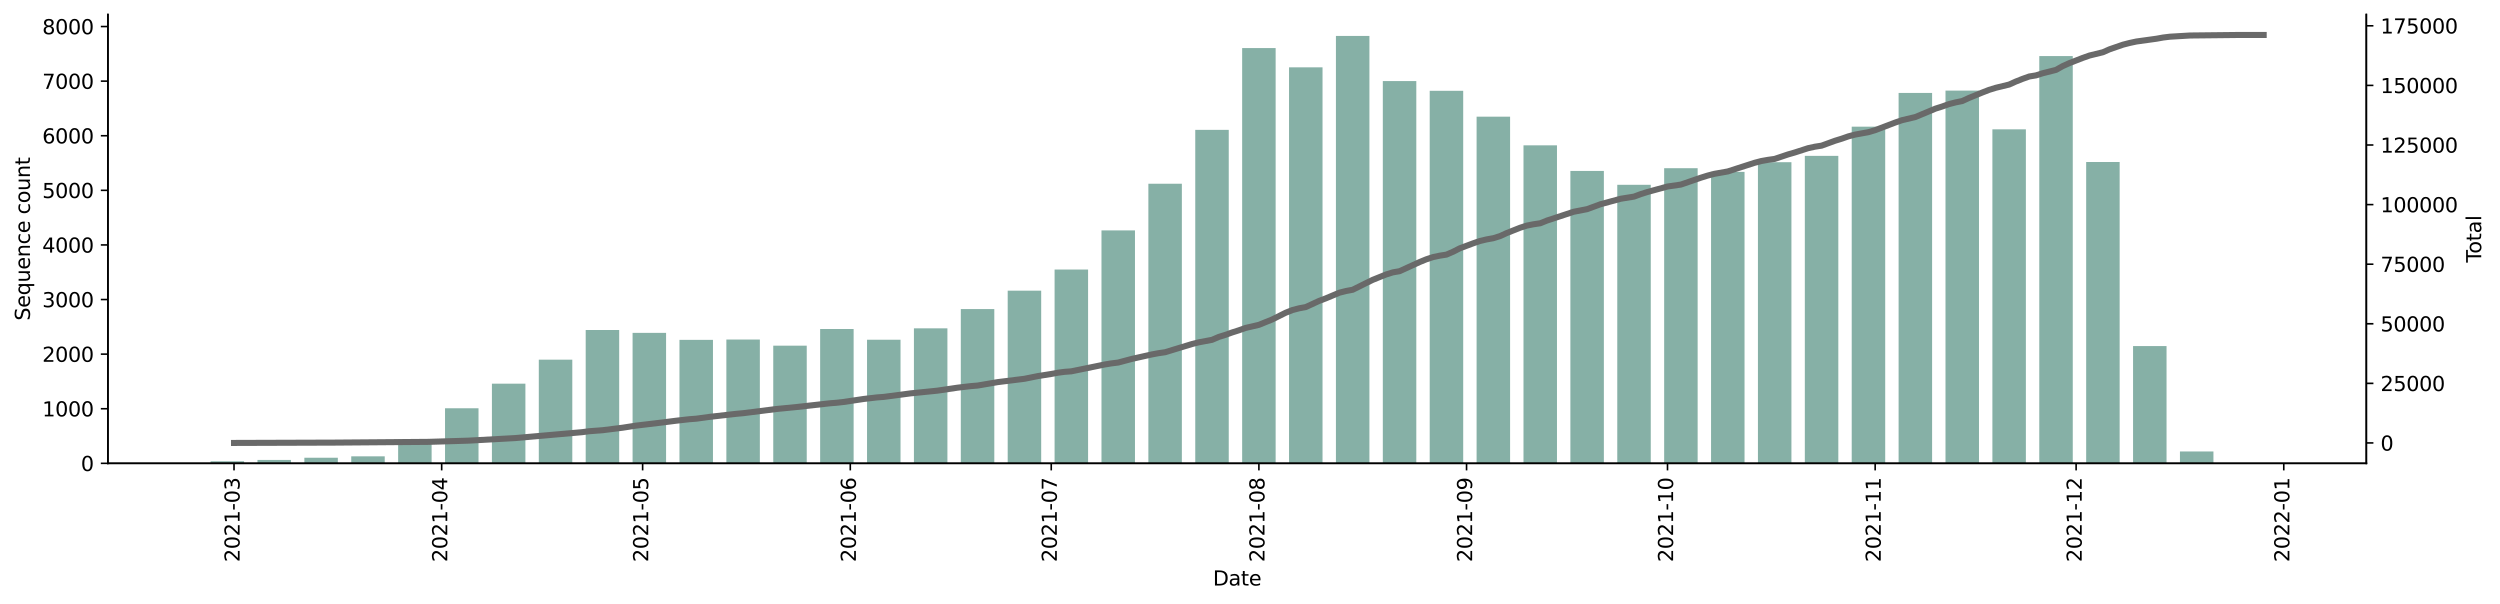 <?xml version="1.0" encoding="utf-8" standalone="no"?>
<!DOCTYPE svg PUBLIC "-//W3C//DTD SVG 1.1//EN"
  "http://www.w3.org/Graphics/SVG/1.1/DTD/svg11.dtd">
<svg height="298.621pt" version="1.1" viewBox="0 0 1235.381 298.621" width="1235.381pt" xmlns="http://www.w3.org/2000/svg" xmlns:xlink="http://www.w3.org/1999/xlink">
 <defs>
  <style type="text/css">*{stroke-linecap:butt;stroke-linejoin:round;}</style>
 </defs>
 <g id="figure_1">
  <g id="patch_1">
   <path d="M 0 298.621 
L 1235.381 298.621 
L 1235.381 0 
L 0 0 
z
" style="fill:#ffffff;"/>
  </g>
  <g id="axes_1">
   <g id="patch_2">
    <path d="M 53.328 228.96 
L 1169.328 228.96 
L 1169.328 7.2 
L 53.328 7.2 
z
" style="fill:#ffffff;"/>
   </g>
   <g id="patch_3">
    <path clip-path="url(#pe2ccf0389f)" d="M 104.055 228.96 
L 120.606 228.96 
L 120.606 227.935 
L 104.055 227.935 
z
" style="fill:#86b0a6;"/>
   </g>
   <g id="patch_4">
    <path clip-path="url(#pe2ccf0389f)" d="M 127.226 228.96 
L 143.777 228.96 
L 143.777 227.287 
L 127.226 227.287 
z
" style="fill:#86b0a6;"/>
   </g>
   <g id="patch_5">
    <path clip-path="url(#pe2ccf0389f)" d="M 150.397 228.96 
L 166.947 228.96 
L 166.947 226.181 
L 150.397 226.181 
z
" style="fill:#86b0a6;"/>
   </g>
   <g id="patch_6">
    <path clip-path="url(#pe2ccf0389f)" d="M 173.567 228.96 
L 190.118 228.96 
L 190.118 225.507 
L 173.567 225.507 
z
" style="fill:#86b0a6;"/>
   </g>
   <g id="patch_7">
    <path clip-path="url(#pe2ccf0389f)" d="M 196.738 228.96 
L 213.289 228.96 
L 213.289 217.17 
L 196.738 217.17 
z
" style="fill:#86b0a6;"/>
   </g>
   <g id="patch_8">
    <path clip-path="url(#pe2ccf0389f)" d="M 219.909 228.96 
L 236.459 228.96 
L 236.459 201.737 
L 219.909 201.737 
z
" style="fill:#86b0a6;"/>
   </g>
   <g id="patch_9">
    <path clip-path="url(#pe2ccf0389f)" d="M 243.08 228.96 
L 259.63 228.96 
L 259.63 189.596 
L 243.08 189.596 
z
" style="fill:#86b0a6;"/>
   </g>
   <g id="patch_10">
    <path clip-path="url(#pe2ccf0389f)" d="M 266.25 228.96 
L 282.801 228.96 
L 282.801 177.725 
L 266.25 177.725 
z
" style="fill:#86b0a6;"/>
   </g>
   <g id="patch_11">
    <path clip-path="url(#pe2ccf0389f)" d="M 289.421 228.96 
L 305.971 228.96 
L 305.971 163.075 
L 289.421 163.075 
z
" style="fill:#86b0a6;"/>
   </g>
   <g id="patch_12">
    <path clip-path="url(#pe2ccf0389f)" d="M 312.592 228.96 
L 329.142 228.96 
L 329.142 164.478 
L 312.592 164.478 
z
" style="fill:#86b0a6;"/>
   </g>
   <g id="patch_13">
    <path clip-path="url(#pe2ccf0389f)" d="M 335.762 228.96 
L 352.313 228.96 
L 352.313 167.958 
L 335.762 167.958 
z
" style="fill:#86b0a6;"/>
   </g>
   <g id="patch_14">
    <path clip-path="url(#pe2ccf0389f)" d="M 358.933 228.96 
L 375.484 228.96 
L 375.484 167.796 
L 358.933 167.796 
z
" style="fill:#86b0a6;"/>
   </g>
   <g id="patch_15">
    <path clip-path="url(#pe2ccf0389f)" d="M 382.104 228.96 
L 398.654 228.96 
L 398.654 170.818 
L 382.104 170.818 
z
" style="fill:#86b0a6;"/>
   </g>
   <g id="patch_16">
    <path clip-path="url(#pe2ccf0389f)" d="M 405.274 228.96 
L 421.825 228.96 
L 421.825 162.589 
L 405.274 162.589 
z
" style="fill:#86b0a6;"/>
   </g>
   <g id="patch_17">
    <path clip-path="url(#pe2ccf0389f)" d="M 428.445 228.96 
L 444.996 228.96 
L 444.996 167.877 
L 428.445 167.877 
z
" style="fill:#86b0a6;"/>
   </g>
   <g id="patch_18">
    <path clip-path="url(#pe2ccf0389f)" d="M 451.616 228.96 
L 468.166 228.96 
L 468.166 162.238 
L 451.616 162.238 
z
" style="fill:#86b0a6;"/>
   </g>
   <g id="patch_19">
    <path clip-path="url(#pe2ccf0389f)" d="M 474.787 228.96 
L 491.337 228.96 
L 491.337 152.741 
L 474.787 152.741 
z
" style="fill:#86b0a6;"/>
   </g>
   <g id="patch_20">
    <path clip-path="url(#pe2ccf0389f)" d="M 497.957 228.96 
L 514.508 228.96 
L 514.508 143.622 
L 497.957 143.622 
z
" style="fill:#86b0a6;"/>
   </g>
   <g id="patch_21">
    <path clip-path="url(#pe2ccf0389f)" d="M 521.128 228.96 
L 537.678 228.96 
L 537.678 133.181 
L 521.128 133.181 
z
" style="fill:#86b0a6;"/>
   </g>
   <g id="patch_22">
    <path clip-path="url(#pe2ccf0389f)" d="M 544.299 228.96 
L 560.849 228.96 
L 560.849 113.863 
L 544.299 113.863 
z
" style="fill:#86b0a6;"/>
   </g>
   <g id="patch_23">
    <path clip-path="url(#pe2ccf0389f)" d="M 567.469 228.96 
L 584.02 228.96 
L 584.02 90.795 
L 567.469 90.795 
z
" style="fill:#86b0a6;"/>
   </g>
   <g id="patch_24">
    <path clip-path="url(#pe2ccf0389f)" d="M 590.64 228.96 
L 607.191 228.96 
L 607.191 64.166 
L 590.64 64.166 
z
" style="fill:#86b0a6;"/>
   </g>
   <g id="patch_25">
    <path clip-path="url(#pe2ccf0389f)" d="M 613.811 228.96 
L 630.361 228.96 
L 630.361 23.75 
L 613.811 23.75 
z
" style="fill:#86b0a6;"/>
   </g>
   <g id="patch_26">
    <path clip-path="url(#pe2ccf0389f)" d="M 636.981 228.96 
L 653.532 228.96 
L 653.532 33.274 
L 636.981 33.274 
z
" style="fill:#86b0a6;"/>
   </g>
   <g id="patch_27">
    <path clip-path="url(#pe2ccf0389f)" d="M 660.152 228.96 
L 676.703 228.96 
L 676.703 17.76 
L 660.152 17.76 
z
" style="fill:#86b0a6;"/>
   </g>
   <g id="patch_28">
    <path clip-path="url(#pe2ccf0389f)" d="M 683.323 228.96 
L 699.873 228.96 
L 699.873 40.046 
L 683.323 40.046 
z
" style="fill:#86b0a6;"/>
   </g>
   <g id="patch_29">
    <path clip-path="url(#pe2ccf0389f)" d="M 706.493 228.96 
L 723.044 228.96 
L 723.044 44.875 
L 706.493 44.875 
z
" style="fill:#86b0a6;"/>
   </g>
   <g id="patch_30">
    <path clip-path="url(#pe2ccf0389f)" d="M 729.664 228.96 
L 746.215 228.96 
L 746.215 57.664 
L 729.664 57.664 
z
" style="fill:#86b0a6;"/>
   </g>
   <g id="patch_31">
    <path clip-path="url(#pe2ccf0389f)" d="M 752.835 228.96 
L 769.385 228.96 
L 769.385 71.828 
L 752.835 71.828 
z
" style="fill:#86b0a6;"/>
   </g>
   <g id="patch_32">
    <path clip-path="url(#pe2ccf0389f)" d="M 776.006 228.96 
L 792.556 228.96 
L 792.556 84.455 
L 776.006 84.455 
z
" style="fill:#86b0a6;"/>
   </g>
   <g id="patch_33">
    <path clip-path="url(#pe2ccf0389f)" d="M 799.176 228.96 
L 815.727 228.96 
L 815.727 91.308 
L 799.176 91.308 
z
" style="fill:#86b0a6;"/>
   </g>
   <g id="patch_34">
    <path clip-path="url(#pe2ccf0389f)" d="M 822.347 228.96 
L 838.897 228.96 
L 838.897 83.106 
L 822.347 83.106 
z
" style="fill:#86b0a6;"/>
   </g>
   <g id="patch_35">
    <path clip-path="url(#pe2ccf0389f)" d="M 845.518 228.96 
L 862.068 228.96 
L 862.068 84.94 
L 845.518 84.94 
z
" style="fill:#86b0a6;"/>
   </g>
   <g id="patch_36">
    <path clip-path="url(#pe2ccf0389f)" d="M 868.688 228.96 
L 885.239 228.96 
L 885.239 80.165 
L 868.688 80.165 
z
" style="fill:#86b0a6;"/>
   </g>
   <g id="patch_37">
    <path clip-path="url(#pe2ccf0389f)" d="M 891.859 228.96 
L 908.41 228.96 
L 908.41 77.008 
L 891.859 77.008 
z
" style="fill:#86b0a6;"/>
   </g>
   <g id="patch_38">
    <path clip-path="url(#pe2ccf0389f)" d="M 915.03 228.96 
L 931.58 228.96 
L 931.58 62.601 
L 915.03 62.601 
z
" style="fill:#86b0a6;"/>
   </g>
   <g id="patch_39">
    <path clip-path="url(#pe2ccf0389f)" d="M 938.2 228.96 
L 954.751 228.96 
L 954.751 45.927 
L 938.2 45.927 
z
" style="fill:#86b0a6;"/>
   </g>
   <g id="patch_40">
    <path clip-path="url(#pe2ccf0389f)" d="M 961.371 228.96 
L 977.922 228.96 
L 977.922 44.767 
L 961.371 44.767 
z
" style="fill:#86b0a6;"/>
   </g>
   <g id="patch_41">
    <path clip-path="url(#pe2ccf0389f)" d="M 984.542 228.96 
L 1001.092 228.96 
L 1001.092 63.896 
L 984.542 63.896 
z
" style="fill:#86b0a6;"/>
   </g>
   <g id="patch_42">
    <path clip-path="url(#pe2ccf0389f)" d="M 1007.713 228.96 
L 1024.263 228.96 
L 1024.263 27.716 
L 1007.713 27.716 
z
" style="fill:#86b0a6;"/>
   </g>
   <g id="patch_43">
    <path clip-path="url(#pe2ccf0389f)" d="M 1030.883 228.96 
L 1047.434 228.96 
L 1047.434 80.057 
L 1030.883 80.057 
z
" style="fill:#86b0a6;"/>
   </g>
   <g id="patch_44">
    <path clip-path="url(#pe2ccf0389f)" d="M 1054.054 228.96 
L 1070.604 228.96 
L 1070.604 171.007 
L 1054.054 171.007 
z
" style="fill:#86b0a6;"/>
   </g>
   <g id="patch_45">
    <path clip-path="url(#pe2ccf0389f)" d="M 1077.225 228.96 
L 1093.775 228.96 
L 1093.775 223.105 
L 1077.225 223.105 
z
" style="fill:#86b0a6;"/>
   </g>
   <g id="patch_46">
    <path clip-path="url(#pe2ccf0389f)" d="M 1100.395 228.96 
L 1116.946 228.96 
L 1116.946 228.798 
L 1100.395 228.798 
z
" style="fill:#86b0a6;"/>
   </g>
   <g id="matplotlib.axis_1">
    <g id="xtick_1">
     <g id="line2d_1">
      <defs>
       <path d="M 0 0 
L 0 3.5 
" id="m3308bc8037" style="stroke:#000000;stroke-width:0.8;"/>
      </defs>
      <g>
       <use style="stroke:#000000;stroke-width:0.8;" x="115.641" xlink:href="#m3308bc8037" y="228.96"/>
      </g>
     </g>
     <g id="text_1">
      <!-- 2021-03 -->
      <g transform="translate(118.4 277.743)rotate(-90)scale(0.1 -0.1)">
       <defs>
        <path d="M 1228 531 
L 3431 531 
L 3431 0 
L 469 0 
L 469 531 
Q 828 903 1448 1529 
Q 2069 2156 2228 2338 
Q 2531 2678 2651 2914 
Q 2772 3150 2772 3378 
Q 2772 3750 2511 3984 
Q 2250 4219 1831 4219 
Q 1534 4219 1204 4116 
Q 875 4013 500 3803 
L 500 4441 
Q 881 4594 1212 4672 
Q 1544 4750 1819 4750 
Q 2544 4750 2975 4387 
Q 3406 4025 3406 3419 
Q 3406 3131 3298 2873 
Q 3191 2616 2906 2266 
Q 2828 2175 2409 1742 
Q 1991 1309 1228 531 
z
" id="DejaVuSans-32" transform="scale(0.016)"/>
        <path d="M 2034 4250 
Q 1547 4250 1301 3770 
Q 1056 3291 1056 2328 
Q 1056 1369 1301 889 
Q 1547 409 2034 409 
Q 2525 409 2770 889 
Q 3016 1369 3016 2328 
Q 3016 3291 2770 3770 
Q 2525 4250 2034 4250 
z
M 2034 4750 
Q 2819 4750 3233 4129 
Q 3647 3509 3647 2328 
Q 3647 1150 3233 529 
Q 2819 -91 2034 -91 
Q 1250 -91 836 529 
Q 422 1150 422 2328 
Q 422 3509 836 4129 
Q 1250 4750 2034 4750 
z
" id="DejaVuSans-30" transform="scale(0.016)"/>
        <path d="M 794 531 
L 1825 531 
L 1825 4091 
L 703 3866 
L 703 4441 
L 1819 4666 
L 2450 4666 
L 2450 531 
L 3481 531 
L 3481 0 
L 794 0 
L 794 531 
z
" id="DejaVuSans-31" transform="scale(0.016)"/>
        <path d="M 313 2009 
L 1997 2009 
L 1997 1497 
L 313 1497 
L 313 2009 
z
" id="DejaVuSans-2d" transform="scale(0.016)"/>
        <path d="M 2597 2516 
Q 3050 2419 3304 2112 
Q 3559 1806 3559 1356 
Q 3559 666 3084 287 
Q 2609 -91 1734 -91 
Q 1441 -91 1130 -33 
Q 819 25 488 141 
L 488 750 
Q 750 597 1062 519 
Q 1375 441 1716 441 
Q 2309 441 2620 675 
Q 2931 909 2931 1356 
Q 2931 1769 2642 2001 
Q 2353 2234 1838 2234 
L 1294 2234 
L 1294 2753 
L 1863 2753 
Q 2328 2753 2575 2939 
Q 2822 3125 2822 3475 
Q 2822 3834 2567 4026 
Q 2313 4219 1838 4219 
Q 1578 4219 1281 4162 
Q 984 4106 628 3988 
L 628 4550 
Q 988 4650 1302 4700 
Q 1616 4750 1894 4750 
Q 2613 4750 3031 4423 
Q 3450 4097 3450 3541 
Q 3450 3153 3228 2886 
Q 3006 2619 2597 2516 
z
" id="DejaVuSans-33" transform="scale(0.016)"/>
       </defs>
       <use xlink:href="#DejaVuSans-32"/>
       <use x="63.623" xlink:href="#DejaVuSans-30"/>
       <use x="127.246" xlink:href="#DejaVuSans-32"/>
       <use x="190.869" xlink:href="#DejaVuSans-31"/>
       <use x="254.492" xlink:href="#DejaVuSans-2d"/>
       <use x="290.576" xlink:href="#DejaVuSans-30"/>
       <use x="354.199" xlink:href="#DejaVuSans-33"/>
      </g>
     </g>
    </g>
    <g id="xtick_2">
     <g id="line2d_2">
      <g>
       <use style="stroke:#000000;stroke-width:0.8;" x="218.254" xlink:href="#m3308bc8037" y="228.96"/>
      </g>
     </g>
     <g id="text_2">
      <!-- 2021-04 -->
      <g transform="translate(221.013 277.743)rotate(-90)scale(0.1 -0.1)">
       <defs>
        <path d="M 2419 4116 
L 825 1625 
L 2419 1625 
L 2419 4116 
z
M 2253 4666 
L 3047 4666 
L 3047 1625 
L 3713 1625 
L 3713 1100 
L 3047 1100 
L 3047 0 
L 2419 0 
L 2419 1100 
L 313 1100 
L 313 1709 
L 2253 4666 
z
" id="DejaVuSans-34" transform="scale(0.016)"/>
       </defs>
       <use xlink:href="#DejaVuSans-32"/>
       <use x="63.623" xlink:href="#DejaVuSans-30"/>
       <use x="127.246" xlink:href="#DejaVuSans-32"/>
       <use x="190.869" xlink:href="#DejaVuSans-31"/>
       <use x="254.492" xlink:href="#DejaVuSans-2d"/>
       <use x="290.576" xlink:href="#DejaVuSans-30"/>
       <use x="354.199" xlink:href="#DejaVuSans-34"/>
      </g>
     </g>
    </g>
    <g id="xtick_3">
     <g id="line2d_3">
      <g>
       <use style="stroke:#000000;stroke-width:0.8;" x="317.557" xlink:href="#m3308bc8037" y="228.96"/>
      </g>
     </g>
     <g id="text_3">
      <!-- 2021-05 -->
      <g transform="translate(320.316 277.743)rotate(-90)scale(0.1 -0.1)">
       <defs>
        <path d="M 691 4666 
L 3169 4666 
L 3169 4134 
L 1269 4134 
L 1269 2991 
Q 1406 3038 1543 3061 
Q 1681 3084 1819 3084 
Q 2600 3084 3056 2656 
Q 3513 2228 3513 1497 
Q 3513 744 3044 326 
Q 2575 -91 1722 -91 
Q 1428 -91 1123 -41 
Q 819 9 494 109 
L 494 744 
Q 775 591 1075 516 
Q 1375 441 1709 441 
Q 2250 441 2565 725 
Q 2881 1009 2881 1497 
Q 2881 1984 2565 2268 
Q 2250 2553 1709 2553 
Q 1456 2553 1204 2497 
Q 953 2441 691 2322 
L 691 4666 
z
" id="DejaVuSans-35" transform="scale(0.016)"/>
       </defs>
       <use xlink:href="#DejaVuSans-32"/>
       <use x="63.623" xlink:href="#DejaVuSans-30"/>
       <use x="127.246" xlink:href="#DejaVuSans-32"/>
       <use x="190.869" xlink:href="#DejaVuSans-31"/>
       <use x="254.492" xlink:href="#DejaVuSans-2d"/>
       <use x="290.576" xlink:href="#DejaVuSans-30"/>
       <use x="354.199" xlink:href="#DejaVuSans-35"/>
      </g>
     </g>
    </g>
    <g id="xtick_4">
     <g id="line2d_4">
      <g>
       <use style="stroke:#000000;stroke-width:0.8;" x="420.17" xlink:href="#m3308bc8037" y="228.96"/>
      </g>
     </g>
     <g id="text_4">
      <!-- 2021-06 -->
      <g transform="translate(422.929 277.743)rotate(-90)scale(0.1 -0.1)">
       <defs>
        <path d="M 2113 2584 
Q 1688 2584 1439 2293 
Q 1191 2003 1191 1497 
Q 1191 994 1439 701 
Q 1688 409 2113 409 
Q 2538 409 2786 701 
Q 3034 994 3034 1497 
Q 3034 2003 2786 2293 
Q 2538 2584 2113 2584 
z
M 3366 4563 
L 3366 3988 
Q 3128 4100 2886 4159 
Q 2644 4219 2406 4219 
Q 1781 4219 1451 3797 
Q 1122 3375 1075 2522 
Q 1259 2794 1537 2939 
Q 1816 3084 2150 3084 
Q 2853 3084 3261 2657 
Q 3669 2231 3669 1497 
Q 3669 778 3244 343 
Q 2819 -91 2113 -91 
Q 1303 -91 875 529 
Q 447 1150 447 2328 
Q 447 3434 972 4092 
Q 1497 4750 2381 4750 
Q 2619 4750 2861 4703 
Q 3103 4656 3366 4563 
z
" id="DejaVuSans-36" transform="scale(0.016)"/>
       </defs>
       <use xlink:href="#DejaVuSans-32"/>
       <use x="63.623" xlink:href="#DejaVuSans-30"/>
       <use x="127.246" xlink:href="#DejaVuSans-32"/>
       <use x="190.869" xlink:href="#DejaVuSans-31"/>
       <use x="254.492" xlink:href="#DejaVuSans-2d"/>
       <use x="290.576" xlink:href="#DejaVuSans-30"/>
       <use x="354.199" xlink:href="#DejaVuSans-36"/>
      </g>
     </g>
    </g>
    <g id="xtick_5">
     <g id="line2d_5">
      <g>
       <use style="stroke:#000000;stroke-width:0.8;" x="519.473" xlink:href="#m3308bc8037" y="228.96"/>
      </g>
     </g>
     <g id="text_5">
      <!-- 2021-07 -->
      <g transform="translate(522.232 277.743)rotate(-90)scale(0.1 -0.1)">
       <defs>
        <path d="M 525 4666 
L 3525 4666 
L 3525 4397 
L 1831 0 
L 1172 0 
L 2766 4134 
L 525 4134 
L 525 4666 
z
" id="DejaVuSans-37" transform="scale(0.016)"/>
       </defs>
       <use xlink:href="#DejaVuSans-32"/>
       <use x="63.623" xlink:href="#DejaVuSans-30"/>
       <use x="127.246" xlink:href="#DejaVuSans-32"/>
       <use x="190.869" xlink:href="#DejaVuSans-31"/>
       <use x="254.492" xlink:href="#DejaVuSans-2d"/>
       <use x="290.576" xlink:href="#DejaVuSans-30"/>
       <use x="354.199" xlink:href="#DejaVuSans-37"/>
      </g>
     </g>
    </g>
    <g id="xtick_6">
     <g id="line2d_6">
      <g>
       <use style="stroke:#000000;stroke-width:0.8;" x="622.086" xlink:href="#m3308bc8037" y="228.96"/>
      </g>
     </g>
     <g id="text_6">
      <!-- 2021-08 -->
      <g transform="translate(624.845 277.743)rotate(-90)scale(0.1 -0.1)">
       <defs>
        <path d="M 2034 2216 
Q 1584 2216 1326 1975 
Q 1069 1734 1069 1313 
Q 1069 891 1326 650 
Q 1584 409 2034 409 
Q 2484 409 2743 651 
Q 3003 894 3003 1313 
Q 3003 1734 2745 1975 
Q 2488 2216 2034 2216 
z
M 1403 2484 
Q 997 2584 770 2862 
Q 544 3141 544 3541 
Q 544 4100 942 4425 
Q 1341 4750 2034 4750 
Q 2731 4750 3128 4425 
Q 3525 4100 3525 3541 
Q 3525 3141 3298 2862 
Q 3072 2584 2669 2484 
Q 3125 2378 3379 2068 
Q 3634 1759 3634 1313 
Q 3634 634 3220 271 
Q 2806 -91 2034 -91 
Q 1263 -91 848 271 
Q 434 634 434 1313 
Q 434 1759 690 2068 
Q 947 2378 1403 2484 
z
M 1172 3481 
Q 1172 3119 1398 2916 
Q 1625 2713 2034 2713 
Q 2441 2713 2670 2916 
Q 2900 3119 2900 3481 
Q 2900 3844 2670 4047 
Q 2441 4250 2034 4250 
Q 1625 4250 1398 4047 
Q 1172 3844 1172 3481 
z
" id="DejaVuSans-38" transform="scale(0.016)"/>
       </defs>
       <use xlink:href="#DejaVuSans-32"/>
       <use x="63.623" xlink:href="#DejaVuSans-30"/>
       <use x="127.246" xlink:href="#DejaVuSans-32"/>
       <use x="190.869" xlink:href="#DejaVuSans-31"/>
       <use x="254.492" xlink:href="#DejaVuSans-2d"/>
       <use x="290.576" xlink:href="#DejaVuSans-30"/>
       <use x="354.199" xlink:href="#DejaVuSans-38"/>
      </g>
     </g>
    </g>
    <g id="xtick_7">
     <g id="line2d_7">
      <g>
       <use style="stroke:#000000;stroke-width:0.8;" x="724.699" xlink:href="#m3308bc8037" y="228.96"/>
      </g>
     </g>
     <g id="text_7">
      <!-- 2021-09 -->
      <g transform="translate(727.458 277.743)rotate(-90)scale(0.1 -0.1)">
       <defs>
        <path d="M 703 97 
L 703 672 
Q 941 559 1184 500 
Q 1428 441 1663 441 
Q 2288 441 2617 861 
Q 2947 1281 2994 2138 
Q 2813 1869 2534 1725 
Q 2256 1581 1919 1581 
Q 1219 1581 811 2004 
Q 403 2428 403 3163 
Q 403 3881 828 4315 
Q 1253 4750 1959 4750 
Q 2769 4750 3195 4129 
Q 3622 3509 3622 2328 
Q 3622 1225 3098 567 
Q 2575 -91 1691 -91 
Q 1453 -91 1209 -44 
Q 966 3 703 97 
z
M 1959 2075 
Q 2384 2075 2632 2365 
Q 2881 2656 2881 3163 
Q 2881 3666 2632 3958 
Q 2384 4250 1959 4250 
Q 1534 4250 1286 3958 
Q 1038 3666 1038 3163 
Q 1038 2656 1286 2365 
Q 1534 2075 1959 2075 
z
" id="DejaVuSans-39" transform="scale(0.016)"/>
       </defs>
       <use xlink:href="#DejaVuSans-32"/>
       <use x="63.623" xlink:href="#DejaVuSans-30"/>
       <use x="127.246" xlink:href="#DejaVuSans-32"/>
       <use x="190.869" xlink:href="#DejaVuSans-31"/>
       <use x="254.492" xlink:href="#DejaVuSans-2d"/>
       <use x="290.576" xlink:href="#DejaVuSans-30"/>
       <use x="354.199" xlink:href="#DejaVuSans-39"/>
      </g>
     </g>
    </g>
    <g id="xtick_8">
     <g id="line2d_8">
      <g>
       <use style="stroke:#000000;stroke-width:0.8;" x="824.002" xlink:href="#m3308bc8037" y="228.96"/>
      </g>
     </g>
     <g id="text_8">
      <!-- 2021-10 -->
      <g transform="translate(826.761 277.743)rotate(-90)scale(0.1 -0.1)">
       <use xlink:href="#DejaVuSans-32"/>
       <use x="63.623" xlink:href="#DejaVuSans-30"/>
       <use x="127.246" xlink:href="#DejaVuSans-32"/>
       <use x="190.869" xlink:href="#DejaVuSans-31"/>
       <use x="254.492" xlink:href="#DejaVuSans-2d"/>
       <use x="290.576" xlink:href="#DejaVuSans-31"/>
       <use x="354.199" xlink:href="#DejaVuSans-30"/>
      </g>
     </g>
    </g>
    <g id="xtick_9">
     <g id="line2d_9">
      <g>
       <use style="stroke:#000000;stroke-width:0.8;" x="926.615" xlink:href="#m3308bc8037" y="228.96"/>
      </g>
     </g>
     <g id="text_9">
      <!-- 2021-11 -->
      <g transform="translate(929.374 277.743)rotate(-90)scale(0.1 -0.1)">
       <use xlink:href="#DejaVuSans-32"/>
       <use x="63.623" xlink:href="#DejaVuSans-30"/>
       <use x="127.246" xlink:href="#DejaVuSans-32"/>
       <use x="190.869" xlink:href="#DejaVuSans-31"/>
       <use x="254.492" xlink:href="#DejaVuSans-2d"/>
       <use x="290.576" xlink:href="#DejaVuSans-31"/>
       <use x="354.199" xlink:href="#DejaVuSans-31"/>
      </g>
     </g>
    </g>
    <g id="xtick_10">
     <g id="line2d_10">
      <g>
       <use style="stroke:#000000;stroke-width:0.8;" x="1025.918" xlink:href="#m3308bc8037" y="228.96"/>
      </g>
     </g>
     <g id="text_10">
      <!-- 2021-12 -->
      <g transform="translate(1028.677 277.743)rotate(-90)scale(0.1 -0.1)">
       <use xlink:href="#DejaVuSans-32"/>
       <use x="63.623" xlink:href="#DejaVuSans-30"/>
       <use x="127.246" xlink:href="#DejaVuSans-32"/>
       <use x="190.869" xlink:href="#DejaVuSans-31"/>
       <use x="254.492" xlink:href="#DejaVuSans-2d"/>
       <use x="290.576" xlink:href="#DejaVuSans-31"/>
       <use x="354.199" xlink:href="#DejaVuSans-32"/>
      </g>
     </g>
    </g>
    <g id="xtick_11">
     <g id="line2d_11">
      <g>
       <use style="stroke:#000000;stroke-width:0.8;" x="1128.531" xlink:href="#m3308bc8037" y="228.96"/>
      </g>
     </g>
     <g id="text_11">
      <!-- 2022-01 -->
      <g transform="translate(1131.291 277.743)rotate(-90)scale(0.1 -0.1)">
       <use xlink:href="#DejaVuSans-32"/>
       <use x="63.623" xlink:href="#DejaVuSans-30"/>
       <use x="127.246" xlink:href="#DejaVuSans-32"/>
       <use x="190.869" xlink:href="#DejaVuSans-32"/>
       <use x="254.492" xlink:href="#DejaVuSans-2d"/>
       <use x="290.576" xlink:href="#DejaVuSans-30"/>
       <use x="354.199" xlink:href="#DejaVuSans-31"/>
      </g>
     </g>
    </g>
    <g id="text_12">
     <!-- Date -->
     <g transform="translate(599.377 289.341)scale(0.1 -0.1)">
      <defs>
       <path d="M 1259 4147 
L 1259 519 
L 2022 519 
Q 2988 519 3436 956 
Q 3884 1394 3884 2338 
Q 3884 3275 3436 3711 
Q 2988 4147 2022 4147 
L 1259 4147 
z
M 628 4666 
L 1925 4666 
Q 3281 4666 3915 4102 
Q 4550 3538 4550 2338 
Q 4550 1131 3912 565 
Q 3275 0 1925 0 
L 628 0 
L 628 4666 
z
" id="DejaVuSans-44" transform="scale(0.016)"/>
       <path d="M 2194 1759 
Q 1497 1759 1228 1600 
Q 959 1441 959 1056 
Q 959 750 1161 570 
Q 1363 391 1709 391 
Q 2188 391 2477 730 
Q 2766 1069 2766 1631 
L 2766 1759 
L 2194 1759 
z
M 3341 1997 
L 3341 0 
L 2766 0 
L 2766 531 
Q 2569 213 2275 61 
Q 1981 -91 1556 -91 
Q 1019 -91 701 211 
Q 384 513 384 1019 
Q 384 1609 779 1909 
Q 1175 2209 1959 2209 
L 2766 2209 
L 2766 2266 
Q 2766 2663 2505 2880 
Q 2244 3097 1772 3097 
Q 1472 3097 1187 3025 
Q 903 2953 641 2809 
L 641 3341 
Q 956 3463 1253 3523 
Q 1550 3584 1831 3584 
Q 2591 3584 2966 3190 
Q 3341 2797 3341 1997 
z
" id="DejaVuSans-61" transform="scale(0.016)"/>
       <path d="M 1172 4494 
L 1172 3500 
L 2356 3500 
L 2356 3053 
L 1172 3053 
L 1172 1153 
Q 1172 725 1289 603 
Q 1406 481 1766 481 
L 2356 481 
L 2356 0 
L 1766 0 
Q 1100 0 847 248 
Q 594 497 594 1153 
L 594 3053 
L 172 3053 
L 172 3500 
L 594 3500 
L 594 4494 
L 1172 4494 
z
" id="DejaVuSans-74" transform="scale(0.016)"/>
       <path d="M 3597 1894 
L 3597 1613 
L 953 1613 
Q 991 1019 1311 708 
Q 1631 397 2203 397 
Q 2534 397 2845 478 
Q 3156 559 3463 722 
L 3463 178 
Q 3153 47 2828 -22 
Q 2503 -91 2169 -91 
Q 1331 -91 842 396 
Q 353 884 353 1716 
Q 353 2575 817 3079 
Q 1281 3584 2069 3584 
Q 2775 3584 3186 3129 
Q 3597 2675 3597 1894 
z
M 3022 2063 
Q 3016 2534 2758 2815 
Q 2500 3097 2075 3097 
Q 1594 3097 1305 2825 
Q 1016 2553 972 2059 
L 3022 2063 
z
" id="DejaVuSans-65" transform="scale(0.016)"/>
      </defs>
      <use xlink:href="#DejaVuSans-44"/>
      <use x="77.002" xlink:href="#DejaVuSans-61"/>
      <use x="138.281" xlink:href="#DejaVuSans-74"/>
      <use x="177.49" xlink:href="#DejaVuSans-65"/>
     </g>
    </g>
   </g>
   <g id="matplotlib.axis_2">
    <g id="ytick_1">
     <g id="line2d_12">
      <defs>
       <path d="M 0 0 
L -3.5 0 
" id="md6d19383f9" style="stroke:#000000;stroke-width:0.8;"/>
      </defs>
      <g>
       <use style="stroke:#000000;stroke-width:0.8;" x="53.328" xlink:href="#md6d19383f9" y="228.96"/>
      </g>
     </g>
     <g id="text_13">
      <!-- 0 -->
      <g transform="translate(39.966 232.759)scale(0.1 -0.1)">
       <use xlink:href="#DejaVuSans-30"/>
      </g>
     </g>
    </g>
    <g id="ytick_2">
     <g id="line2d_13">
      <g>
       <use style="stroke:#000000;stroke-width:0.8;" x="53.328" xlink:href="#md6d19383f9" y="201.98"/>
      </g>
     </g>
     <g id="text_14">
      <!-- 1000 -->
      <g transform="translate(20.878 205.779)scale(0.1 -0.1)">
       <use xlink:href="#DejaVuSans-31"/>
       <use x="63.623" xlink:href="#DejaVuSans-30"/>
       <use x="127.246" xlink:href="#DejaVuSans-30"/>
       <use x="190.869" xlink:href="#DejaVuSans-30"/>
      </g>
     </g>
    </g>
    <g id="ytick_3">
     <g id="line2d_14">
      <g>
       <use style="stroke:#000000;stroke-width:0.8;" x="53.328" xlink:href="#md6d19383f9" y="175"/>
      </g>
     </g>
     <g id="text_15">
      <!-- 2000 -->
      <g transform="translate(20.878 178.799)scale(0.1 -0.1)">
       <use xlink:href="#DejaVuSans-32"/>
       <use x="63.623" xlink:href="#DejaVuSans-30"/>
       <use x="127.246" xlink:href="#DejaVuSans-30"/>
       <use x="190.869" xlink:href="#DejaVuSans-30"/>
      </g>
     </g>
    </g>
    <g id="ytick_4">
     <g id="line2d_15">
      <g>
       <use style="stroke:#000000;stroke-width:0.8;" x="53.328" xlink:href="#md6d19383f9" y="148.02"/>
      </g>
     </g>
     <g id="text_16">
      <!-- 3000 -->
      <g transform="translate(20.878 151.819)scale(0.1 -0.1)">
       <use xlink:href="#DejaVuSans-33"/>
       <use x="63.623" xlink:href="#DejaVuSans-30"/>
       <use x="127.246" xlink:href="#DejaVuSans-30"/>
       <use x="190.869" xlink:href="#DejaVuSans-30"/>
      </g>
     </g>
    </g>
    <g id="ytick_5">
     <g id="line2d_16">
      <g>
       <use style="stroke:#000000;stroke-width:0.8;" x="53.328" xlink:href="#md6d19383f9" y="121.04"/>
      </g>
     </g>
     <g id="text_17">
      <!-- 4000 -->
      <g transform="translate(20.878 124.839)scale(0.1 -0.1)">
       <use xlink:href="#DejaVuSans-34"/>
       <use x="63.623" xlink:href="#DejaVuSans-30"/>
       <use x="127.246" xlink:href="#DejaVuSans-30"/>
       <use x="190.869" xlink:href="#DejaVuSans-30"/>
      </g>
     </g>
    </g>
    <g id="ytick_6">
     <g id="line2d_17">
      <g>
       <use style="stroke:#000000;stroke-width:0.8;" x="53.328" xlink:href="#md6d19383f9" y="94.06"/>
      </g>
     </g>
     <g id="text_18">
      <!-- 5000 -->
      <g transform="translate(20.878 97.859)scale(0.1 -0.1)">
       <use xlink:href="#DejaVuSans-35"/>
       <use x="63.623" xlink:href="#DejaVuSans-30"/>
       <use x="127.246" xlink:href="#DejaVuSans-30"/>
       <use x="190.869" xlink:href="#DejaVuSans-30"/>
      </g>
     </g>
    </g>
    <g id="ytick_7">
     <g id="line2d_18">
      <g>
       <use style="stroke:#000000;stroke-width:0.8;" x="53.328" xlink:href="#md6d19383f9" y="67.08"/>
      </g>
     </g>
     <g id="text_19">
      <!-- 6000 -->
      <g transform="translate(20.878 70.879)scale(0.1 -0.1)">
       <use xlink:href="#DejaVuSans-36"/>
       <use x="63.623" xlink:href="#DejaVuSans-30"/>
       <use x="127.246" xlink:href="#DejaVuSans-30"/>
       <use x="190.869" xlink:href="#DejaVuSans-30"/>
      </g>
     </g>
    </g>
    <g id="ytick_8">
     <g id="line2d_19">
      <g>
       <use style="stroke:#000000;stroke-width:0.8;" x="53.328" xlink:href="#md6d19383f9" y="40.099"/>
      </g>
     </g>
     <g id="text_20">
      <!-- 7000 -->
      <g transform="translate(20.878 43.899)scale(0.1 -0.1)">
       <use xlink:href="#DejaVuSans-37"/>
       <use x="63.623" xlink:href="#DejaVuSans-30"/>
       <use x="127.246" xlink:href="#DejaVuSans-30"/>
       <use x="190.869" xlink:href="#DejaVuSans-30"/>
      </g>
     </g>
    </g>
    <g id="ytick_9">
     <g id="line2d_20">
      <g>
       <use style="stroke:#000000;stroke-width:0.8;" x="53.328" xlink:href="#md6d19383f9" y="13.119"/>
      </g>
     </g>
     <g id="text_21">
      <!-- 8000 -->
      <g transform="translate(20.878 16.919)scale(0.1 -0.1)">
       <use xlink:href="#DejaVuSans-38"/>
       <use x="63.623" xlink:href="#DejaVuSans-30"/>
       <use x="127.246" xlink:href="#DejaVuSans-30"/>
       <use x="190.869" xlink:href="#DejaVuSans-30"/>
      </g>
     </g>
    </g>
    <g id="text_22">
     <!-- Sequence count -->
     <g transform="translate(14.798 158.44)rotate(-90)scale(0.1 -0.1)">
      <defs>
       <path d="M 3425 4513 
L 3425 3897 
Q 3066 4069 2747 4153 
Q 2428 4238 2131 4238 
Q 1616 4238 1336 4038 
Q 1056 3838 1056 3469 
Q 1056 3159 1242 3001 
Q 1428 2844 1947 2747 
L 2328 2669 
Q 3034 2534 3370 2195 
Q 3706 1856 3706 1288 
Q 3706 609 3251 259 
Q 2797 -91 1919 -91 
Q 1588 -91 1214 -16 
Q 841 59 441 206 
L 441 856 
Q 825 641 1194 531 
Q 1563 422 1919 422 
Q 2459 422 2753 634 
Q 3047 847 3047 1241 
Q 3047 1584 2836 1778 
Q 2625 1972 2144 2069 
L 1759 2144 
Q 1053 2284 737 2584 
Q 422 2884 422 3419 
Q 422 4038 858 4394 
Q 1294 4750 2059 4750 
Q 2388 4750 2728 4690 
Q 3069 4631 3425 4513 
z
" id="DejaVuSans-53" transform="scale(0.016)"/>
       <path d="M 947 1747 
Q 947 1113 1208 752 
Q 1469 391 1925 391 
Q 2381 391 2643 752 
Q 2906 1113 2906 1747 
Q 2906 2381 2643 2742 
Q 2381 3103 1925 3103 
Q 1469 3103 1208 2742 
Q 947 2381 947 1747 
z
M 2906 525 
Q 2725 213 2448 61 
Q 2172 -91 1784 -91 
Q 1150 -91 751 415 
Q 353 922 353 1747 
Q 353 2572 751 3078 
Q 1150 3584 1784 3584 
Q 2172 3584 2448 3432 
Q 2725 3281 2906 2969 
L 2906 3500 
L 3481 3500 
L 3481 -1331 
L 2906 -1331 
L 2906 525 
z
" id="DejaVuSans-71" transform="scale(0.016)"/>
       <path d="M 544 1381 
L 544 3500 
L 1119 3500 
L 1119 1403 
Q 1119 906 1312 657 
Q 1506 409 1894 409 
Q 2359 409 2629 706 
Q 2900 1003 2900 1516 
L 2900 3500 
L 3475 3500 
L 3475 0 
L 2900 0 
L 2900 538 
Q 2691 219 2414 64 
Q 2138 -91 1772 -91 
Q 1169 -91 856 284 
Q 544 659 544 1381 
z
M 1991 3584 
L 1991 3584 
z
" id="DejaVuSans-75" transform="scale(0.016)"/>
       <path d="M 3513 2113 
L 3513 0 
L 2938 0 
L 2938 2094 
Q 2938 2591 2744 2837 
Q 2550 3084 2163 3084 
Q 1697 3084 1428 2787 
Q 1159 2491 1159 1978 
L 1159 0 
L 581 0 
L 581 3500 
L 1159 3500 
L 1159 2956 
Q 1366 3272 1645 3428 
Q 1925 3584 2291 3584 
Q 2894 3584 3203 3211 
Q 3513 2838 3513 2113 
z
" id="DejaVuSans-6e" transform="scale(0.016)"/>
       <path d="M 3122 3366 
L 3122 2828 
Q 2878 2963 2633 3030 
Q 2388 3097 2138 3097 
Q 1578 3097 1268 2742 
Q 959 2388 959 1747 
Q 959 1106 1268 751 
Q 1578 397 2138 397 
Q 2388 397 2633 464 
Q 2878 531 3122 666 
L 3122 134 
Q 2881 22 2623 -34 
Q 2366 -91 2075 -91 
Q 1284 -91 818 406 
Q 353 903 353 1747 
Q 353 2603 823 3093 
Q 1294 3584 2113 3584 
Q 2378 3584 2631 3529 
Q 2884 3475 3122 3366 
z
" id="DejaVuSans-63" transform="scale(0.016)"/>
       <path id="DejaVuSans-20" transform="scale(0.016)"/>
       <path d="M 1959 3097 
Q 1497 3097 1228 2736 
Q 959 2375 959 1747 
Q 959 1119 1226 758 
Q 1494 397 1959 397 
Q 2419 397 2687 759 
Q 2956 1122 2956 1747 
Q 2956 2369 2687 2733 
Q 2419 3097 1959 3097 
z
M 1959 3584 
Q 2709 3584 3137 3096 
Q 3566 2609 3566 1747 
Q 3566 888 3137 398 
Q 2709 -91 1959 -91 
Q 1206 -91 779 398 
Q 353 888 353 1747 
Q 353 2609 779 3096 
Q 1206 3584 1959 3584 
z
" id="DejaVuSans-6f" transform="scale(0.016)"/>
      </defs>
      <use xlink:href="#DejaVuSans-53"/>
      <use x="63.477" xlink:href="#DejaVuSans-65"/>
      <use x="125" xlink:href="#DejaVuSans-71"/>
      <use x="188.477" xlink:href="#DejaVuSans-75"/>
      <use x="251.855" xlink:href="#DejaVuSans-65"/>
      <use x="313.379" xlink:href="#DejaVuSans-6e"/>
      <use x="376.758" xlink:href="#DejaVuSans-63"/>
      <use x="431.738" xlink:href="#DejaVuSans-65"/>
      <use x="493.262" xlink:href="#DejaVuSans-20"/>
      <use x="525.049" xlink:href="#DejaVuSans-63"/>
      <use x="580.029" xlink:href="#DejaVuSans-6f"/>
      <use x="641.211" xlink:href="#DejaVuSans-75"/>
      <use x="704.59" xlink:href="#DejaVuSans-6e"/>
      <use x="767.969" xlink:href="#DejaVuSans-74"/>
     </g>
    </g>
   </g>
   <g id="patch_47">
    <path d="M 53.328 228.96 
L 53.328 7.2 
" style="fill:none;stroke:#000000;stroke-linecap:square;stroke-linejoin:miter;stroke-width:0.8;"/>
   </g>
   <g id="patch_48">
    <path d="M 1169.328 228.96 
L 1169.328 7.2 
" style="fill:none;stroke:#000000;stroke-linecap:square;stroke-linejoin:miter;stroke-width:0.8;"/>
   </g>
   <g id="patch_49">
    <path d="M 53.328 228.96 
L 1169.328 228.96 
" style="fill:none;stroke:#000000;stroke-linecap:square;stroke-linejoin:miter;stroke-width:0.8;"/>
   </g>
  </g>
  <g id="axes_2">
   <g id="matplotlib.axis_3">
    <g id="ytick_10">
     <g id="line2d_21">
      <defs>
       <path d="M 0 0 
L 3.5 0 
" id="mfb733a6968" style="stroke:#000000;stroke-width:0.8;"/>
      </defs>
      <g>
       <use style="stroke:#000000;stroke-width:0.8;" x="1169.328" xlink:href="#mfb733a6968" y="218.885"/>
      </g>
     </g>
     <g id="text_23">
      <!-- 0 -->
      <g transform="translate(1176.328 222.684)scale(0.1 -0.1)">
       <use xlink:href="#DejaVuSans-30"/>
      </g>
     </g>
    </g>
    <g id="ytick_11">
     <g id="line2d_22">
      <g>
       <use style="stroke:#000000;stroke-width:0.8;" x="1169.328" xlink:href="#mfb733a6968" y="189.438"/>
      </g>
     </g>
     <g id="text_24">
      <!-- 25000 -->
      <g transform="translate(1176.328 193.237)scale(0.1 -0.1)">
       <use xlink:href="#DejaVuSans-32"/>
       <use x="63.623" xlink:href="#DejaVuSans-35"/>
       <use x="127.246" xlink:href="#DejaVuSans-30"/>
       <use x="190.869" xlink:href="#DejaVuSans-30"/>
       <use x="254.492" xlink:href="#DejaVuSans-30"/>
      </g>
     </g>
    </g>
    <g id="ytick_12">
     <g id="line2d_23">
      <g>
       <use style="stroke:#000000;stroke-width:0.8;" x="1169.328" xlink:href="#mfb733a6968" y="159.99"/>
      </g>
     </g>
     <g id="text_25">
      <!-- 50000 -->
      <g transform="translate(1176.328 163.79)scale(0.1 -0.1)">
       <use xlink:href="#DejaVuSans-35"/>
       <use x="63.623" xlink:href="#DejaVuSans-30"/>
       <use x="127.246" xlink:href="#DejaVuSans-30"/>
       <use x="190.869" xlink:href="#DejaVuSans-30"/>
       <use x="254.492" xlink:href="#DejaVuSans-30"/>
      </g>
     </g>
    </g>
    <g id="ytick_13">
     <g id="line2d_24">
      <g>
       <use style="stroke:#000000;stroke-width:0.8;" x="1169.328" xlink:href="#mfb733a6968" y="130.543"/>
      </g>
     </g>
     <g id="text_26">
      <!-- 75000 -->
      <g transform="translate(1176.328 134.342)scale(0.1 -0.1)">
       <use xlink:href="#DejaVuSans-37"/>
       <use x="63.623" xlink:href="#DejaVuSans-35"/>
       <use x="127.246" xlink:href="#DejaVuSans-30"/>
       <use x="190.869" xlink:href="#DejaVuSans-30"/>
       <use x="254.492" xlink:href="#DejaVuSans-30"/>
      </g>
     </g>
    </g>
    <g id="ytick_14">
     <g id="line2d_25">
      <g>
       <use style="stroke:#000000;stroke-width:0.8;" x="1169.328" xlink:href="#mfb733a6968" y="101.096"/>
      </g>
     </g>
     <g id="text_27">
      <!-- 100000 -->
      <g transform="translate(1176.328 104.895)scale(0.1 -0.1)">
       <use xlink:href="#DejaVuSans-31"/>
       <use x="63.623" xlink:href="#DejaVuSans-30"/>
       <use x="127.246" xlink:href="#DejaVuSans-30"/>
       <use x="190.869" xlink:href="#DejaVuSans-30"/>
       <use x="254.492" xlink:href="#DejaVuSans-30"/>
       <use x="318.115" xlink:href="#DejaVuSans-30"/>
      </g>
     </g>
    </g>
    <g id="ytick_15">
     <g id="line2d_26">
      <g>
       <use style="stroke:#000000;stroke-width:0.8;" x="1169.328" xlink:href="#mfb733a6968" y="71.649"/>
      </g>
     </g>
     <g id="text_28">
      <!-- 125000 -->
      <g transform="translate(1176.328 75.448)scale(0.1 -0.1)">
       <use xlink:href="#DejaVuSans-31"/>
       <use x="63.623" xlink:href="#DejaVuSans-32"/>
       <use x="127.246" xlink:href="#DejaVuSans-35"/>
       <use x="190.869" xlink:href="#DejaVuSans-30"/>
       <use x="254.492" xlink:href="#DejaVuSans-30"/>
       <use x="318.115" xlink:href="#DejaVuSans-30"/>
      </g>
     </g>
    </g>
    <g id="ytick_16">
     <g id="line2d_27">
      <g>
       <use style="stroke:#000000;stroke-width:0.8;" x="1169.328" xlink:href="#mfb733a6968" y="42.202"/>
      </g>
     </g>
     <g id="text_29">
      <!-- 150000 -->
      <g transform="translate(1176.328 46.001)scale(0.1 -0.1)">
       <use xlink:href="#DejaVuSans-31"/>
       <use x="63.623" xlink:href="#DejaVuSans-35"/>
       <use x="127.246" xlink:href="#DejaVuSans-30"/>
       <use x="190.869" xlink:href="#DejaVuSans-30"/>
       <use x="254.492" xlink:href="#DejaVuSans-30"/>
       <use x="318.115" xlink:href="#DejaVuSans-30"/>
      </g>
     </g>
    </g>
    <g id="ytick_17">
     <g id="line2d_28">
      <g>
       <use style="stroke:#000000;stroke-width:0.8;" x="1169.328" xlink:href="#mfb733a6968" y="12.755"/>
      </g>
     </g>
     <g id="text_30">
      <!-- 175000 -->
      <g transform="translate(1176.328 16.554)scale(0.1 -0.1)">
       <use xlink:href="#DejaVuSans-31"/>
       <use x="63.623" xlink:href="#DejaVuSans-37"/>
       <use x="127.246" xlink:href="#DejaVuSans-35"/>
       <use x="190.869" xlink:href="#DejaVuSans-30"/>
       <use x="254.492" xlink:href="#DejaVuSans-30"/>
       <use x="318.115" xlink:href="#DejaVuSans-30"/>
      </g>
     </g>
    </g>
    <g id="text_31">
     <!-- Total -->
     <g transform="translate(1226.102 129.757)rotate(-90)scale(0.1 -0.1)">
      <defs>
       <path d="M -19 4666 
L 3928 4666 
L 3928 4134 
L 2272 4134 
L 2272 0 
L 1638 0 
L 1638 4134 
L -19 4134 
L -19 4666 
z
" id="DejaVuSans-54" transform="scale(0.016)"/>
       <path d="M 603 4863 
L 1178 4863 
L 1178 0 
L 603 0 
L 603 4863 
z
" id="DejaVuSans-6c" transform="scale(0.016)"/>
      </defs>
      <use xlink:href="#DejaVuSans-54"/>
      <use x="44.084" xlink:href="#DejaVuSans-6f"/>
      <use x="105.266" xlink:href="#DejaVuSans-74"/>
      <use x="144.475" xlink:href="#DejaVuSans-61"/>
      <use x="205.754" xlink:href="#DejaVuSans-6c"/>
     </g>
    </g>
   </g>
   <g id="line2d_29">
    <path clip-path="url(#pe2ccf0389f)" d="M 115.641 218.88 
L 165.292 218.715 
L 211.634 218.348 
L 231.494 217.748 
L 254.665 216.471 
L 287.766 213.549 
L 291.076 213.097 
L 297.696 212.6 
L 307.627 211.36 
L 314.247 210.33 
L 327.487 208.745 
L 334.107 207.9 
L 340.728 207.145 
L 344.038 206.899 
L 350.658 205.993 
L 363.898 204.482 
L 367.208 204.182 
L 383.759 202.099 
L 393.689 201.126 
L 410.24 199.273 
L 413.55 199.011 
L 416.86 198.636 
L 426.79 197.152 
L 433.41 196.375 
L 436.72 196.129 
L 449.961 194.388 
L 463.201 193.05 
L 473.131 191.579 
L 479.752 190.796 
L 483.062 190.528 
L 489.682 189.4 
L 492.992 188.827 
L 506.232 187.181 
L 512.853 185.847 
L 519.473 184.795 
L 522.783 184.17 
L 526.093 183.742 
L 529.403 183.492 
L 545.954 180.106 
L 549.264 179.561 
L 552.574 179.151 
L 559.194 177.381 
L 565.814 175.898 
L 569.124 175.157 
L 572.434 174.536 
L 575.745 174.056 
L 588.985 170.017 
L 592.295 169.176 
L 598.915 167.935 
L 602.225 166.509 
L 605.535 165.478 
L 608.846 164.285 
L 612.156 163.235 
L 615.466 162.061 
L 622.086 160.527 
L 628.706 157.84 
L 635.326 154.54 
L 638.636 153.221 
L 641.947 152.351 
L 645.257 151.737 
L 651.877 148.676 
L 655.187 147.429 
L 661.807 144.652 
L 665.117 143.807 
L 668.427 143.187 
L 675.048 139.894 
L 678.358 138.277 
L 684.978 135.619 
L 688.288 134.587 
L 691.598 134.014 
L 701.528 129.485 
L 704.838 128.131 
L 708.149 127.04 
L 711.459 126.339 
L 714.769 125.819 
L 718.079 124.383 
L 721.389 122.694 
L 728.009 120.225 
L 731.319 119.087 
L 734.629 118.303 
L 737.939 117.703 
L 741.25 116.674 
L 744.56 115.159 
L 751.18 112.537 
L 754.49 111.478 
L 757.8 110.824 
L 761.11 110.331 
L 764.42 108.993 
L 777.661 104.637 
L 784.281 103.353 
L 790.901 100.919 
L 800.831 98.221 
L 807.452 97.157 
L 810.762 95.93 
L 814.072 94.879 
L 824.002 92.166 
L 830.622 91.207 
L 840.553 87.789 
L 843.863 86.755 
L 847.173 85.898 
L 853.793 84.72 
L 867.033 80.449 
L 870.343 79.577 
L 873.653 78.991 
L 876.964 78.527 
L 883.584 76.306 
L 886.894 75.352 
L 893.514 73.211 
L 896.824 72.495 
L 900.134 71.981 
L 906.754 69.566 
L 910.065 68.544 
L 913.375 67.388 
L 916.685 66.512 
L 923.305 65.31 
L 926.615 64.32 
L 936.545 60.552 
L 939.855 59.401 
L 946.476 57.833 
L 956.406 53.685 
L 959.716 52.64 
L 963.026 51.461 
L 966.336 50.607 
L 969.646 49.933 
L 972.956 48.409 
L 979.577 45.707 
L 982.887 44.417 
L 986.197 43.388 
L 992.817 41.785 
L 996.127 40.29 
L 999.437 38.98 
L 1002.747 37.799 
L 1006.057 37.259 
L 1009.368 36.212 
L 1015.988 34.537 
L 1019.298 32.668 
L 1022.608 31.179 
L 1029.228 28.603 
L 1032.538 27.437 
L 1039.158 25.815 
L 1042.469 24.354 
L 1049.089 22.07 
L 1052.399 21.221 
L 1055.709 20.511 
L 1065.639 19.133 
L 1068.949 18.536 
L 1072.259 18.135 
L 1082.19 17.543 
L 1105.36 17.287 
L 1118.601 17.28 
L 1118.601 17.28 
" style="fill:none;stroke:#696969;stroke-linecap:square;stroke-width:3;"/>
   </g>
   <g id="patch_50">
    <path d="M 53.328 228.96 
L 53.328 7.2 
" style="fill:none;stroke:#000000;stroke-linecap:square;stroke-linejoin:miter;stroke-width:0.8;"/>
   </g>
   <g id="patch_51">
    <path d="M 1169.328 228.96 
L 1169.328 7.2 
" style="fill:none;stroke:#000000;stroke-linecap:square;stroke-linejoin:miter;stroke-width:0.8;"/>
   </g>
   <g id="patch_52">
    <path d="M 53.328 228.96 
L 1169.328 228.96 
" style="fill:none;stroke:#000000;stroke-linecap:square;stroke-linejoin:miter;stroke-width:0.8;"/>
   </g>
  </g>
 </g>
 <defs>
  <clipPath id="pe2ccf0389f">
   <rect height="221.76" width="1116" x="53.328" y="7.2"/>
  </clipPath>
 </defs>
</svg>

